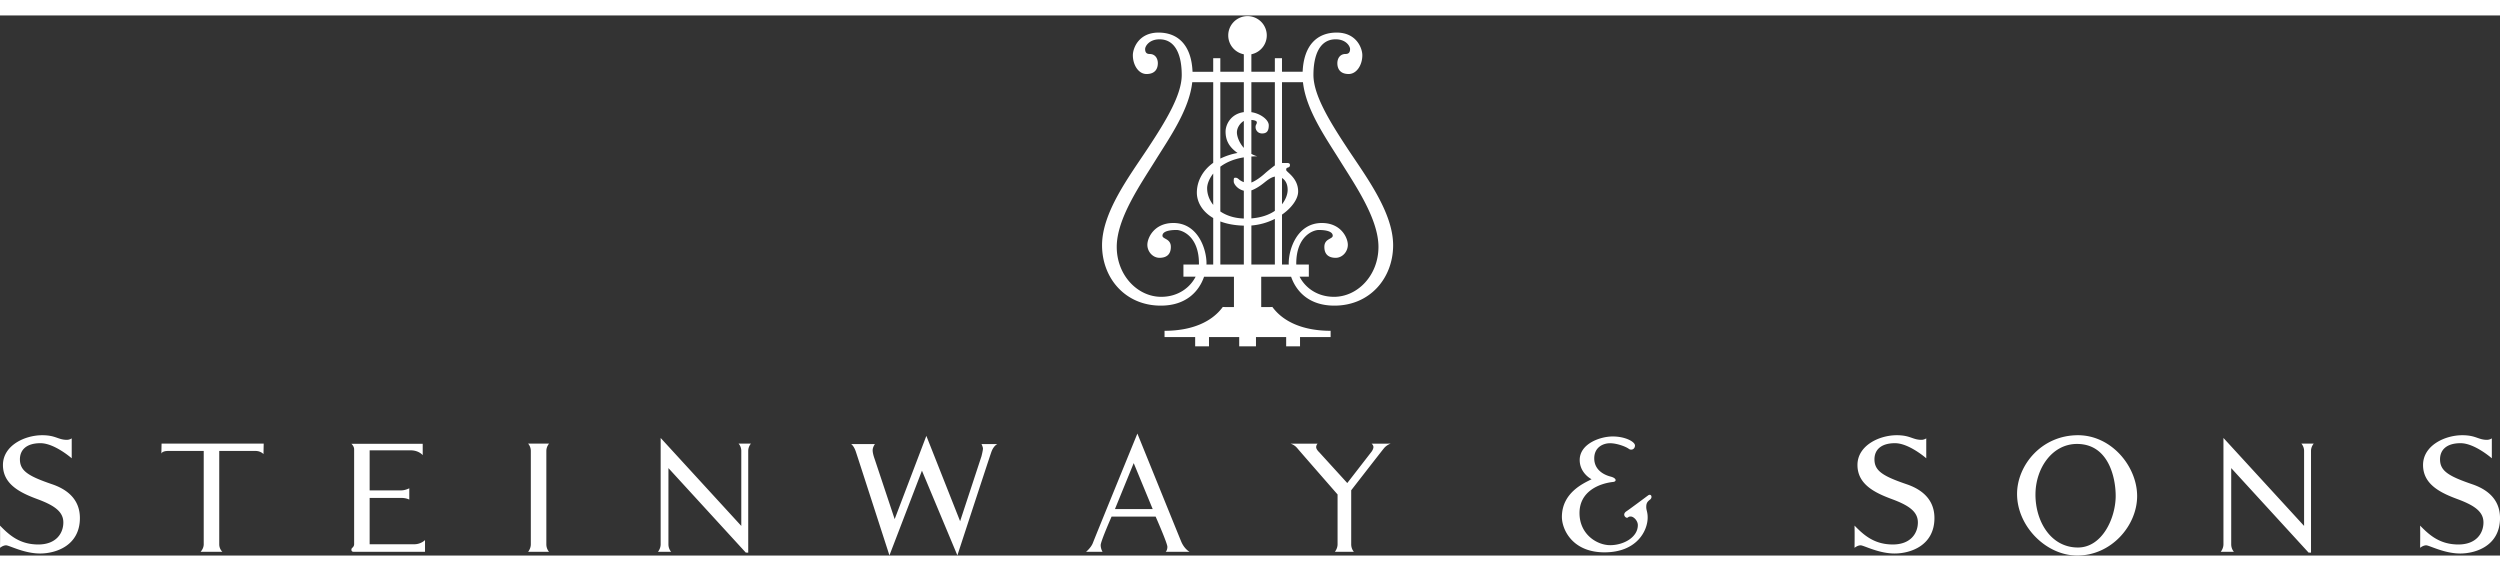 <svg height="571" viewBox="8.983 4.088 332.034 71.732" width="2500" xmlns="http://www.w3.org/2000/svg">
<rect x="8.983" y="4.088" width="332.034" height="71.732" fill="#333333" stroke="none"/>
<path d="m191.143 60.957s.25.18.25.457c0 .278-.25.614-.25.614l-3.224 4.163-3.725-4.09s-.405-.367-.405-.673.196-.47.196-.47h-3.62s.5.107.918.609 5.348 6.14 5.348 6.14v6.616c0 .585-.362 1.003-.362 1.003h2.533s-.36-.362-.36-1.003v-7.171s3.953-5.097 4.343-5.57.892-.625.892-.625zm-34.078 8.687 2.49-6.1 2.521 6.1zm-1.646 5.682s-.25-.39-.25-.892 1.448-3.788 1.448-3.788h5.85s1.56 3.538 1.56 4.012c0 .473-.223.668-.223.668h3.174s-.697-.362-1.114-1.364-5.82-14.344-5.82-14.344-5.655 13.843-5.905 14.51c-.251.669-.92 1.198-.92 1.198zm-33.404-14.316s.363.196.641 1.03c.28.837 4.456 13.76 4.456 13.76l4.318-11.253 4.706 11.252s4.206-12.867 4.512-13.731c.306-.862.808-1.057.808-1.057h-2.117s.195.39.195.612-.195 1.003-.195 1.003l-2.84 8.634-4.484-11.336-4.207 11.058-2.673-8.023s-.251-.667-.251-1.113c0-.445.306-.835.306-.835zm-14.939-.056s.361.363.361.975v9.957l-10.709-11.683v14.12c0 .585-.361 1.003-.361 1.003h1.755s-.362-.362-.362-1.003l.001-10.116 10.273 11.22.324.01v-13.508c0-.585.36-.975.36-.975zm-27.954 0h2.785s-.361.39-.361.975v12.394c0 .641.361 1.003.361 1.003h-2.785s.362-.418.362-1.003v-12.394c0-.613-.362-.975-.362-.975m-23.467.029h9.47v1.504s-.502-.641-1.616-.641h-5.432v5.32h4.206c.53 0 1.059-.279 1.059-.279v1.504s-.39-.222-1.03-.222h-4.235v6.154h5.904c.92 0 1.45-.556 1.45-.556v1.559h-9.386c-.278 0-.39-.055-.39-.307 0-.25.362-.277.362-.723v-12.59c0-.417-.362-.723-.362-.723m-25.213-.029h13.564l-.028 1.393s-.362-.418-1.059-.418h-4.818v12.394c0 .641.418 1.003.418 1.003h-2.897s.418-.418.418-1.003v-12.394h-4.707c-.862 0-.919.363-.919.363zm-15.861-1.114c1.81 0 2.116.613 3.287.613.362 0 .64-.195.64-.195v2.647s-2.284-2.006-4.15-2.006-2.73.892-2.73 2.144c0 1.533 1.116 2.23 4.29 3.314 3.175 1.087 3.676 3.12 3.676 4.484 0 3.65-3.175 4.709-5.292 4.709s-4.094-1.087-4.511-1.087-.808.334-.808.334.028-1.755 0-2.953c1.198 1.227 2.563 2.479 5.013 2.508 2.452.027 3.398-1.505 3.398-2.926s-1.17-2.255-3.425-3.091c-2.257-.835-4.596-1.949-4.596-4.54s2.897-3.955 5.208-3.955m173.357-38.1c-2.506-3.789-4.513-7.162-4.513-9.75s.805-4.733 2.953-4.733c1.393 0 1.912.936 1.912 1.288s-.108.66-.595.66c-.762 0-1.094.618-1.094 1.227 0 .65.293 1.433 1.503 1.433 1.07 0 1.815-1.204 1.815-2.492 0-.933-.773-3.01-3.412-3.01-2.527 0-4.363 1.604-4.515 5.204h-2.743v-1.804h-.948v1.804h-3.119v-2.323a2.559 2.559 0 1 0 -3.072-2.506c0 1.244.891 2.279 2.07 2.508v2.32h-3.121v-1.802h-.946v1.804h-2.744c-.151-3.6-1.987-5.205-4.514-5.205-2.64 0-3.413 2.078-3.413 3.011 0 1.288.745 2.492 1.814 2.492 1.212 0 1.504-.783 1.504-1.433 0-.61-.33-1.227-1.093-1.227-.487 0-.595-.31-.595-.66s.517-1.288 1.912-1.288c2.147 0 2.95 2.147 2.95 4.734s-2.004 5.96-4.51 9.748-6.073 8.522-6.073 12.868 3.065 8.02 7.799 8.02c3.484 0 5.125-2.02 5.75-3.842h3.97v4.033c-.762.004-1.476.003-1.476-.023-1.504 2.062-4.234 3.175-7.743 3.175v.835h4.067v1.227h1.837v-1.227h4.012v1.227h2.228v-1.227h4.01v1.227h1.84v-1.227h4.064v-.835c-3.509 0-6.238-1.113-7.742-3.175 0 .026-.714.027-1.476.023v-4.033h3.97c.625 1.823 2.266 3.842 5.75 3.842 4.735 0 7.8-3.675 7.8-8.02s-3.566-9.08-6.073-12.868zm-9.637-8.789v11.051c-.396.303-.986.763-1.365 1.108-.489.443-1.222.97-1.754 1.168v-3.452c.252-.017.508-.028.78-.028a3.883 3.883 0 0 1 -.78-.327v-4.504c.414.033.724.117.724.318 0 .279-.168.279-.168.642 0 .36.28.834.864.834s.892-.278.892-1.086c0-.712-1.066-1.555-2.312-1.742v-3.983zm-3.119 14.37c.568-.19 1.188-.616 1.588-.93.467-.37.977-.803 1.531-.9v4.55c-.74.507-1.754.896-3.119 1zm-1.002-5.64c-.64-.714-.92-1.557-.92-2.058 0-.624.433-1.245.92-1.522zm0 4.547a2.149 2.149 0 0 1 -.613-.338c-.224-.195-.306-.252-.53-.252-.223 0-.195.223-.195.529 0 .263.454.993 1.338 1.198v3.694c-1.27-.042-2.323-.395-3.121-.94v-5.943c.746-.556 1.762-1.022 3.12-1.24zm-4.067 3.02c-.527-.662-.808-1.437-.808-2.217 0-.482.234-1.219.808-1.944zm4.067 2.757v5.165h-3.121v-5.723c.856.326 1.896.526 3.12.558zm1.002-.018a8.414 8.414 0 0 0 3.12-.88v6.063h-3.12zm4.067-6.308c.41.248.751.741.751 1.574 0 .526-.22 1.243-.751 1.915zm-5.07-12.728v3.978c-1.763.236-2.424 1.688-2.424 2.583 0 .973.308 1.948 1.588 2.84a8.858 8.858 0 0 0 -2.284.746v-10.147zm-11.195 23.327c.89 0 1.503-.417 1.503-1.449 0-1.128-1.115-1.015-1.115-1.49s.645-.758 1.867-.758c.723 0 2.98.8 2.98 4.477 0 .036-.005.074-.007.112h-2.055v1.615h1.619c-.726 1.431-2.318 2.674-4.57 2.674-3.148 0-5.906-2.87-5.906-6.63s3.12-8.243 5.126-11.475c1.852-2.983 4.507-6.74 4.902-10.403h2.785v10.711c-1.502 1.077-2.173 2.566-2.173 3.954 0 1.243.708 2.521 2.173 3.379v6.175h-.898c.002-.057.006-.115.006-.168 0-1.894-1.14-5.348-4.4-5.348-2.563 0-3.454 1.978-3.454 2.896 0 .92.725 1.728 1.617 1.728zm23.172 5.18c-2.254 0-3.845-1.242-4.57-2.673h1.227v-1.615h-1.664c-.001-.038-.006-.076-.006-.112 0-3.676 2.255-4.477 2.98-4.477 1.222 0 1.865.285 1.865.759s-1.114.36-1.114 1.49c0 1.03.613 1.448 1.504 1.448s1.615-.807 1.615-1.728c0-.918-.891-2.896-3.452-2.896-3.26 0-4.4 3.454-4.4 5.348 0 .053.004.111.006.168h-.898v-6.628c1.325-.922 2.144-2.109 2.144-3.066 0-1.838-1.588-2.59-1.588-2.868 0-.279.111-.279.279-.335.167-.055.222-.166.222-.334s-.138-.25-.306-.25h-.751v-10.737h2.784c.394 3.663 3.05 7.42 4.903 10.403 2.005 3.232 5.124 7.715 5.124 11.475s-2.756 6.63-5.904 6.63m74.732 18.38c1.81 0 2.116.613 3.285.613.363 0 .642-.195.642-.195v2.647s-2.284-2.006-4.151-2.006c-1.865 0-2.729.892-2.729 2.144 0 1.533 1.114 2.23 4.29 3.314 3.175 1.087 3.676 3.12 3.676 4.484 0 3.65-3.175 4.709-5.292 4.709-2.118 0-4.094-1.087-4.513-1.087-.418 0-.808.334-.808.334s.03-1.755 0-2.953c1.198 1.227 2.563 2.479 5.015 2.508 2.45.027 3.398-1.505 3.398-2.926s-1.17-2.255-3.427-3.091c-2.255-.835-4.596-1.949-4.596-4.54s2.897-3.955 5.21-3.955m75.114 0c1.812 0 2.118.613 3.287.613.363 0 .641-.195.641-.195v2.647s-2.284-2.006-4.15-2.006-2.729.892-2.729 2.144c0 1.533 1.114 2.23 4.29 3.314 3.175 1.087 3.676 3.12 3.676 4.484 0 3.65-3.175 4.709-5.292 4.709-2.118 0-4.096-1.087-4.513-1.087s-.808.334-.808.334.03-1.755 0-2.953c1.198 1.227 2.563 2.479 5.013 2.508 2.452.027 3.4-1.505 3.4-2.926s-1.17-2.255-3.427-3.091c-2.255-.835-4.596-1.949-4.596-4.54s2.897-3.955 5.208-3.955m-21.37 1.114s.363.363.363.975v9.957l-10.71-11.683v14.12c0 .585-.362 1.003-.362 1.003h1.755s-.362-.362-.362-1.003l.001-10.116 10.273 11.22.324.01v-13.508c0-.585.362-.975.362-.975zm-24.66 6.938c0 2.946-1.785 6.861-5.014 6.861-3.636 0-5.64-3.512-5.64-7.02s2.224-6.735 5.514-6.735c4.23 0 5.14 4.544 5.14 6.894zm-5.014-8.052c-4.855 0-8.084 4.012-8.084 7.802 0 4.292 3.858 8.178 7.99 8.178 4.544 0 7.957-3.98 7.957-7.896s-3.384-8.084-7.863-8.084m-61.791.166c-1.687 0-4.38.979-4.38 3.126 0 1.44 1.06 2.285 1.577 2.555-.95.488-3.942 1.736-3.942 5.003 0 1.633 1.357 4.705 5.654 4.705 4.299 0 5.737-2.864 5.737-4.626 0-.732-.187-.95-.187-1.383 0-.435.082-.682.486-.979.407-.296.165-.87-.243-.57s-2.476 1.847-2.855 2.092c-.378.243-.353.516-.245.68.11.166.299.245.407.163s.164-.135.382-.135c.407 0 .95.572.95 1.142 0 1.63-1.905 2.665-3.671 2.665-1.765 0-4.077-1.44-4.077-4.268s2.523-3.916 4.486-4.133c.443-.05.487-.492-.356-.708-.998-.26-2.173-.952-2.173-2.42s1.169-2.01 2.094-2.01 2.121.459 2.476.731c.356.274.84.06.84-.432 0-.49-1.274-1.198-2.96-1.198" fill="#ffffff"/></svg>